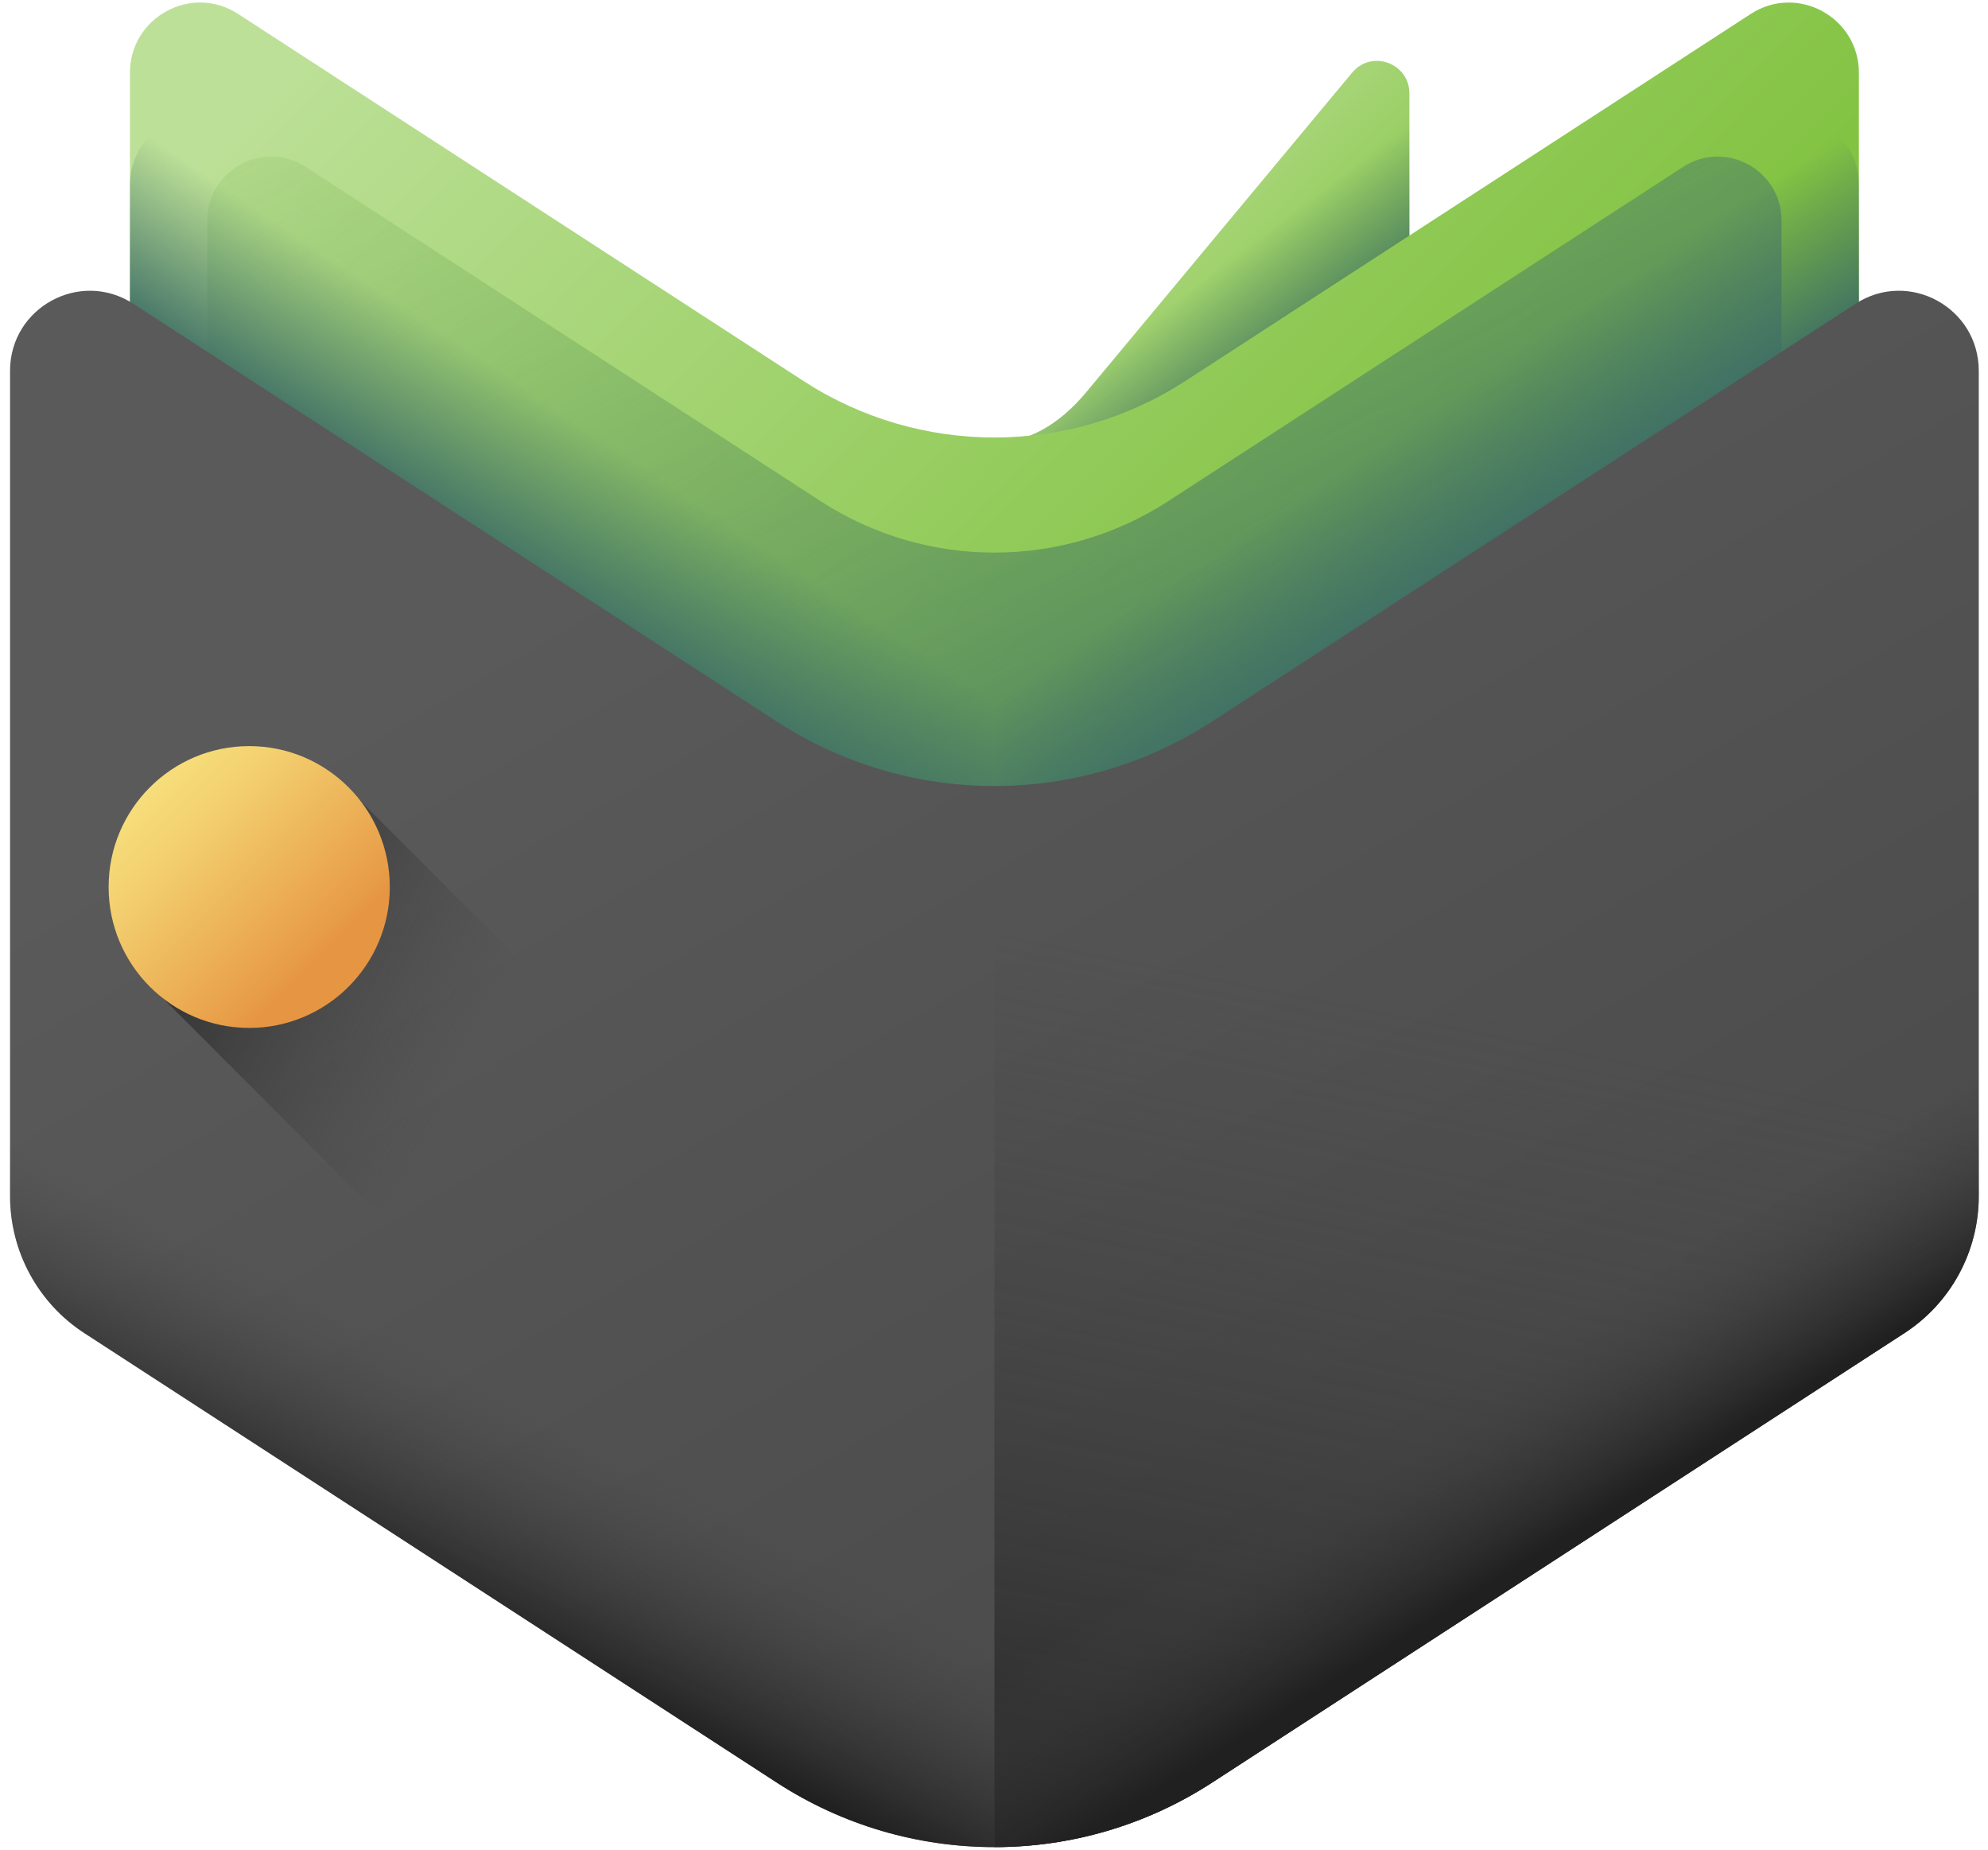 <svg width="129" height="120" viewBox="0 0 129 120" fill="none" xmlns="http://www.w3.org/2000/svg">
<path d="M70.478 79.176L89.422 56.414C90.689 54.891 91.454 52.281 91.454 49.48V6.059C91.454 4.091 88.999 3.2 87.741 4.711L70.478 25.454C68.667 27.629 66.597 28.717 64.527 28.717V82.439C66.597 82.439 68.667 81.351 70.478 79.176Z" fill="url(#paint0_linear)"/>
<path d="M70.478 79.176L89.422 56.414C90.689 54.891 91.454 52.281 91.454 49.48V6.059C91.454 4.091 88.999 3.2 87.741 4.711L70.478 25.454C68.667 27.629 66.597 28.717 64.527 28.717V82.439C66.597 82.439 68.667 81.351 70.478 79.176Z" fill="url(#paint1_linear)"/>
<path d="M52.13 24.713L15.45 0.905C12.425 -1.058 8.432 1.117 8.432 4.728V51.75C8.432 54.902 10.026 57.84 12.666 59.553L52.13 85.168C59.672 90.064 69.381 90.064 76.924 85.168L116.387 59.553C119.028 57.84 120.622 54.902 120.622 51.75V4.728C120.622 1.117 116.629 -1.058 113.604 0.905L76.924 24.713C69.381 29.608 59.672 29.608 52.13 24.713Z" fill="url(#paint2_linear)"/>
<path d="M53.239 32.507L19.841 10.83C17.087 9.042 13.452 11.023 13.452 14.31V57.125C13.452 59.995 14.903 62.67 17.307 64.23L53.239 87.553C60.107 92.01 68.947 92.01 75.814 87.553L111.746 64.23C114.151 62.67 115.602 59.995 115.602 57.125V14.311C115.602 11.023 111.966 9.042 109.212 10.83L75.814 32.508C68.947 36.965 60.107 36.965 53.239 32.507Z" fill="url(#paint3_linear)"/>
<path d="M120.621 12.006V51.749C120.621 54.901 119.028 57.84 116.388 59.554L103.042 68.218L76.924 85.169C73.154 87.616 68.84 88.839 64.527 88.839V35.661C68.84 35.661 73.154 34.439 76.924 31.992L113.605 8.184C116.628 6.221 120.621 8.394 120.621 12.006Z" fill="url(#paint4_linear)"/>
<path d="M8.432 12.006V51.749C8.432 54.901 10.025 57.84 12.665 59.554L26.012 68.218L52.13 85.169C55.9 87.616 60.213 88.839 64.527 88.839V35.661C60.213 35.661 55.9 34.439 52.13 31.992L15.448 8.184C12.425 6.221 8.432 8.394 8.432 12.006Z" fill="url(#paint5_linear)"/>
<path d="M50.411 46.814L8.643 19.704C5.199 17.469 0.652 19.946 0.652 24.057V77.601C0.652 81.19 2.467 84.535 5.474 86.487L50.411 115.654C58.999 121.228 70.055 121.228 78.643 115.654L123.58 86.487C126.586 84.535 128.401 81.19 128.401 77.601V24.057C128.401 19.946 123.855 17.469 120.41 19.704L78.643 46.814C70.054 52.389 58.999 52.389 50.411 46.814Z" fill="url(#paint6_linear)"/>
<path d="M78.643 115.654L123.58 86.487C126.586 84.535 128.401 81.19 128.401 77.601V24.057C128.401 19.946 123.855 17.469 120.41 19.704L78.643 46.814C74.348 49.601 69.438 50.995 64.527 50.995V119.835C69.438 119.835 74.348 118.441 78.643 115.654Z" fill="url(#paint7_linear)"/>
<path d="M128.401 50.243V77.6C128.401 81.191 126.585 84.534 123.58 86.487L78.642 115.653C74.348 118.442 69.439 119.835 64.527 119.835V92.478C69.436 92.478 74.348 91.082 78.642 88.297L123.58 59.13C126.585 57.178 128.401 53.834 128.401 50.243Z" fill="url(#paint8_linear)"/>
<path d="M0.652 50.243V77.6C0.652 81.191 2.468 84.534 5.474 86.487L50.412 115.653C54.705 118.442 59.615 119.835 64.527 119.835V92.478C59.617 92.478 54.705 91.082 50.412 88.297L5.474 59.13C2.468 57.178 0.652 53.834 0.652 50.243Z" fill="url(#paint9_linear)"/>
<path d="M42.567 71.147V96.82L10.577 64.765C8.431 63.093 21.706 49.791 23.375 51.942L42.567 71.147Z" fill="url(#paint10_linear)"/>
<path d="M16.171 66.688C21.21 66.688 25.294 62.595 25.294 57.546C25.294 52.498 21.21 48.405 16.171 48.405C11.133 48.405 7.048 52.498 7.048 57.546C7.048 62.595 11.133 66.688 16.171 66.688Z" fill="url(#paint11_linear)"/>
<defs>
<linearGradient id="paint0_linear" x1="56.532" y1="22.308" x2="75.929" y2="41.667" gradientUnits="userSpaceOnUse">
<stop stop-color="#BCE097"/>
<stop offset="1" stop-color="#7DC03A"/>
</linearGradient>
<linearGradient id="paint1_linear" x1="65.652" y1="27.592" x2="71.177" y2="34.86" gradientUnits="userSpaceOnUse">
<stop stop-color="#3E6E66" stop-opacity="0"/>
<stop offset="1" stop-color="#3E6E66"/>
</linearGradient>
<linearGradient id="paint2_linear" x1="29.339" y1="-6.038" x2="87.624" y2="52.133" gradientUnits="userSpaceOnUse">
<stop stop-color="#BCE097"/>
<stop offset="1" stop-color="#7DC03A"/>
</linearGradient>
<linearGradient id="paint3_linear" x1="34.573" y1="-20.407" x2="79.296" y2="63.85" gradientUnits="userSpaceOnUse">
<stop stop-color="#8CC951" stop-opacity="0"/>
<stop offset="1" stop-color="#3E6E66"/>
</linearGradient>
<linearGradient id="paint4_linear" x1="81.979" y1="33.803" x2="88.007" y2="42.827" gradientUnits="userSpaceOnUse">
<stop stop-color="#3E6E66" stop-opacity="0"/>
<stop offset="1" stop-color="#3E6E66"/>
</linearGradient>
<linearGradient id="paint5_linear" x1="47.074" y1="33.803" x2="41.046" y2="42.827" gradientUnits="userSpaceOnUse">
<stop stop-color="#3E6E66" stop-opacity="0"/>
<stop offset="1" stop-color="#3E6E66"/>
</linearGradient>
<linearGradient id="paint6_linear" x1="51.554" y1="29.095" x2="106.824" y2="124.373" gradientUnits="userSpaceOnUse">
<stop stop-color="#5A5A5A"/>
<stop offset="1" stop-color="#464646"/>
</linearGradient>
<linearGradient id="paint7_linear" x1="96.267" y1="65.801" x2="83.193" y2="130.042" gradientUnits="userSpaceOnUse">
<stop stop-color="#464646" stop-opacity="0"/>
<stop offset="1" stop-color="#202020"/>
</linearGradient>
<linearGradient id="paint8_linear" x1="98.206" y1="87.848" x2="104.476" y2="97.925" gradientUnits="userSpaceOnUse">
<stop stop-color="#464646" stop-opacity="0"/>
<stop offset="1" stop-color="#202020"/>
</linearGradient>
<linearGradient id="paint9_linear" x1="30.447" y1="89.259" x2="23.894" y2="102.116" gradientUnits="userSpaceOnUse">
<stop stop-color="#464646" stop-opacity="0"/>
<stop offset="1" stop-color="#202020"/>
</linearGradient>
<linearGradient id="paint10_linear" x1="29.001" y1="72.234" x2="5.936" y2="59.974" gradientUnits="userSpaceOnUse">
<stop stop-color="#464646" stop-opacity="0"/>
<stop offset="1" stop-color="#202020"/>
</linearGradient>
<linearGradient id="paint11_linear" x1="9.366" y1="50.728" x2="20.779" y2="62.119" gradientUnits="userSpaceOnUse">
<stop stop-color="#F7E07D"/>
<stop offset="0.289" stop-color="#F3CF6F"/>
<stop offset="0.862" stop-color="#E9A24B"/>
<stop offset="1" stop-color="#E69642"/>
</linearGradient>
</defs>
</svg>
